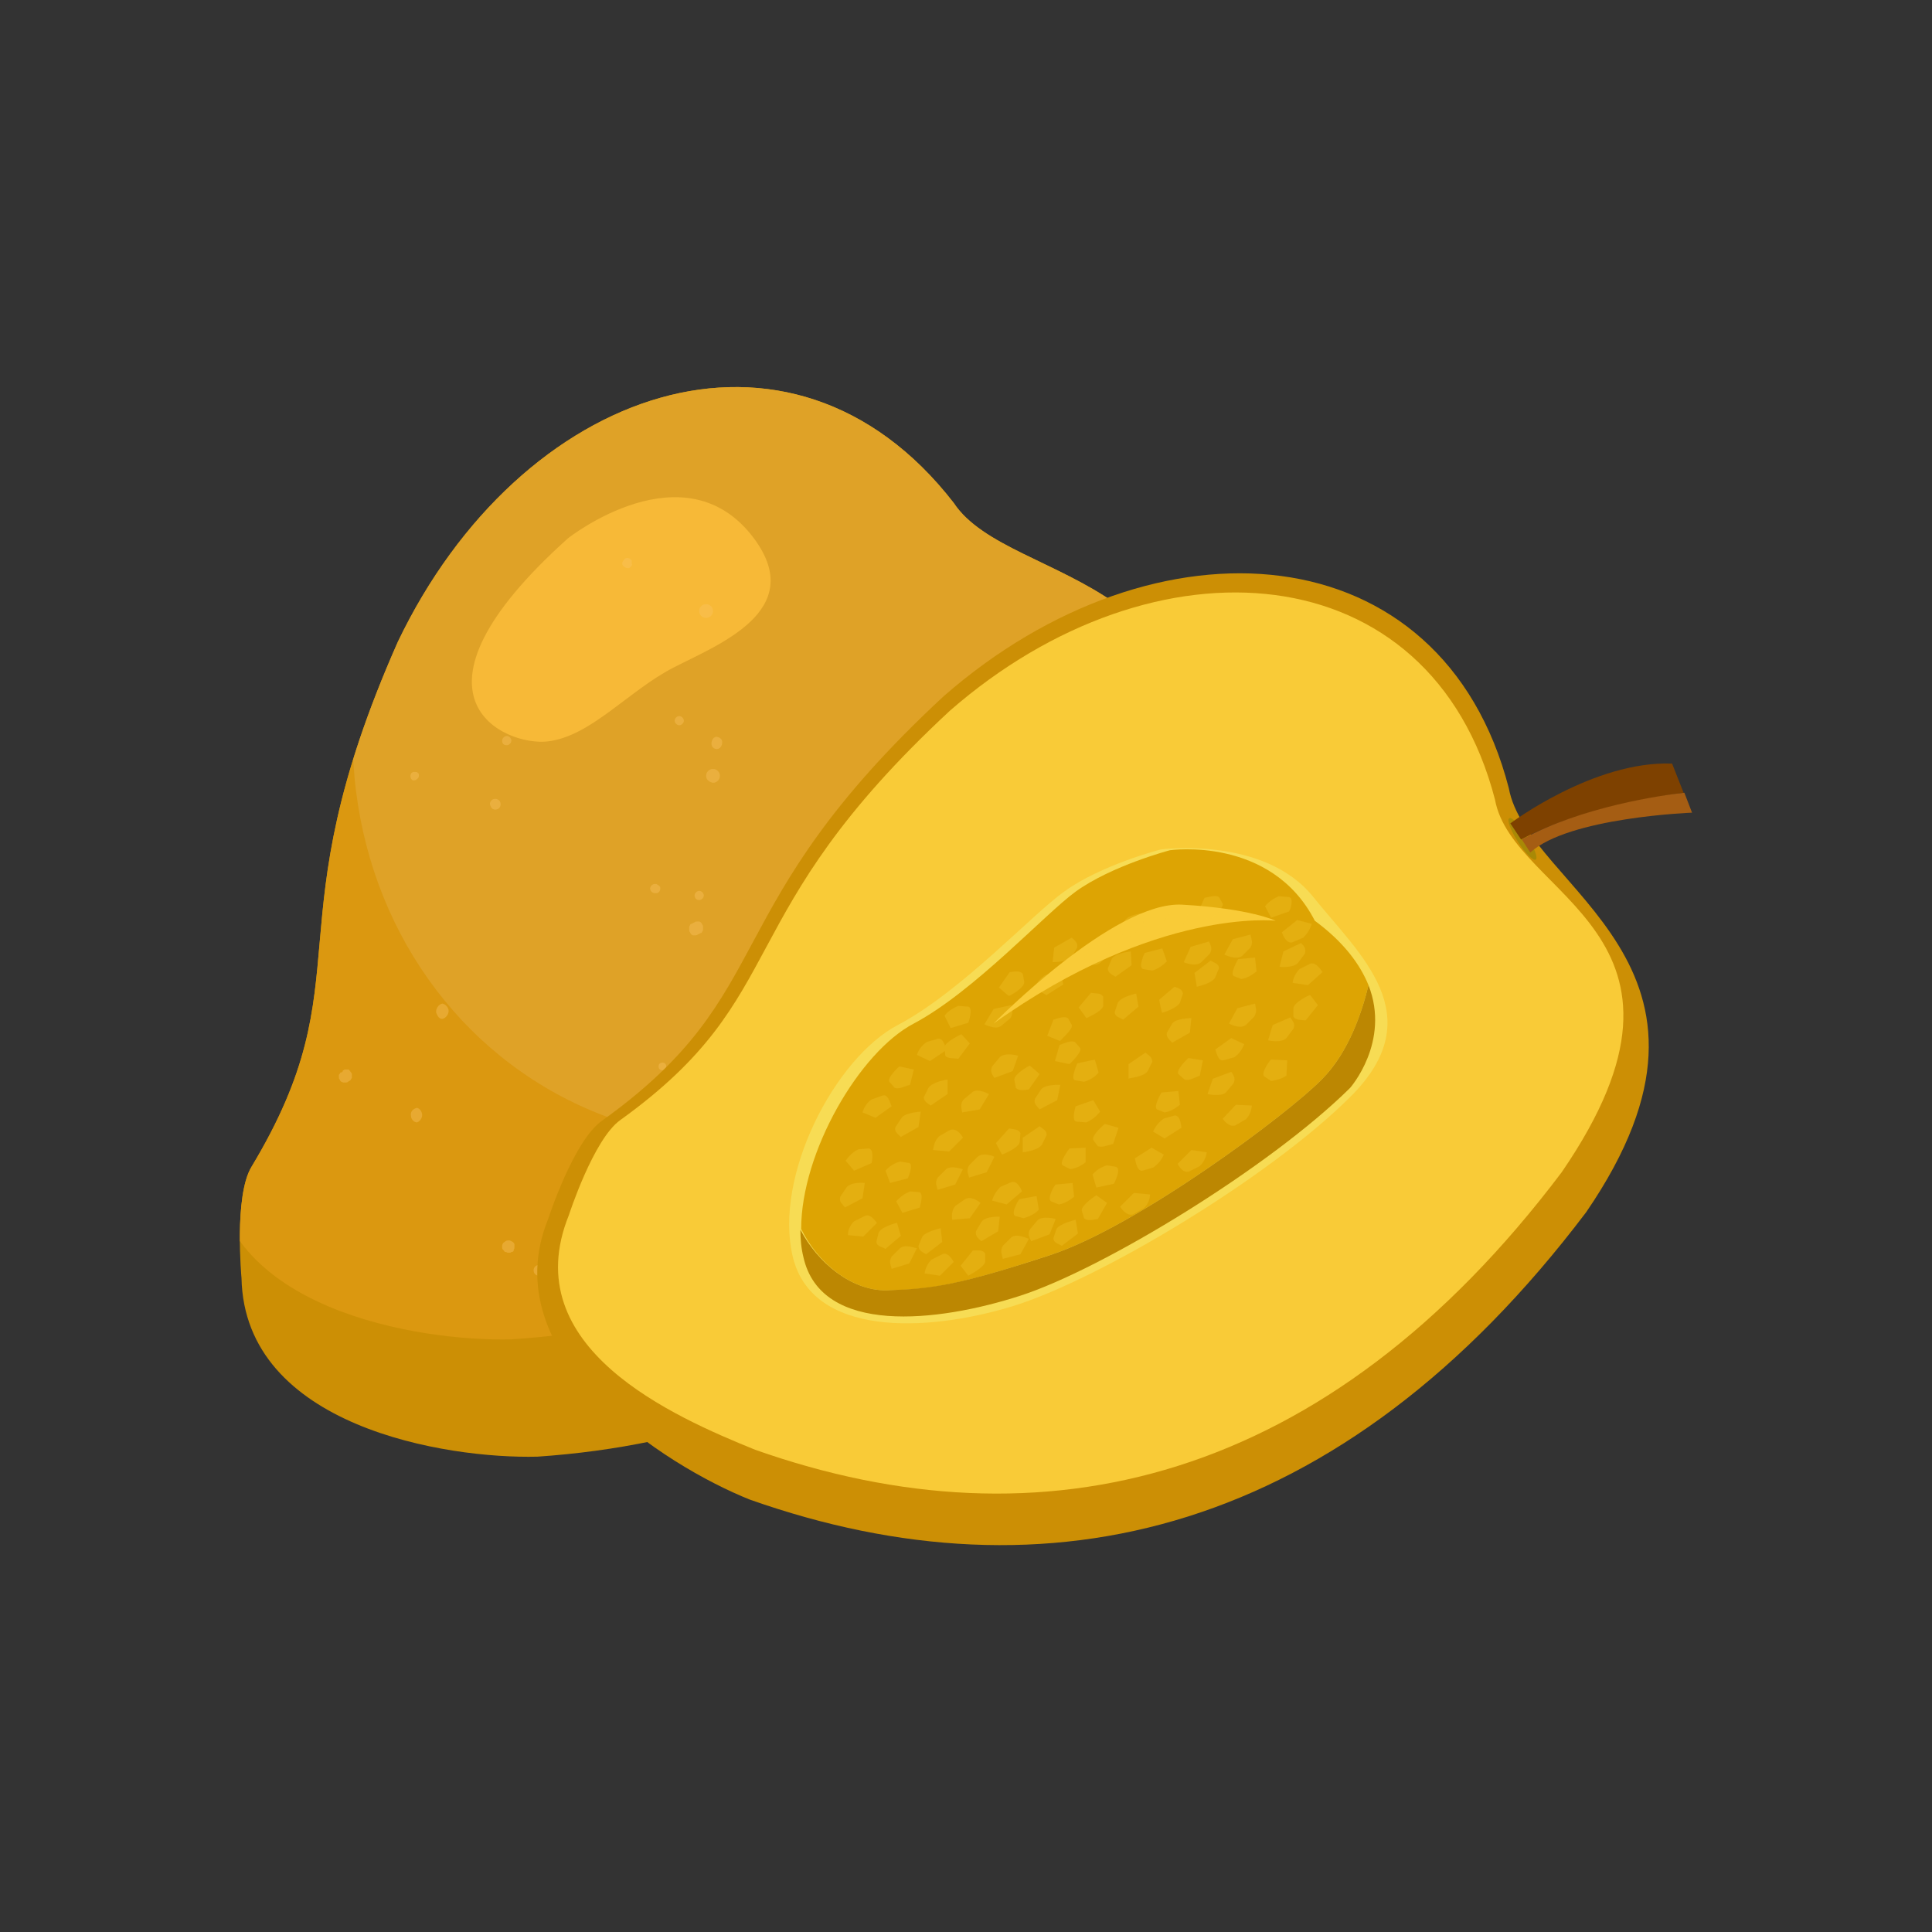 <?xml version="1.0" encoding="utf-8"?>
<!-- Generator: Adobe Illustrator 24.3.0, SVG Export Plug-In . SVG Version: 6.00 Build 0)  -->
<svg version="1.1" id="Layer_1" xmlns="http://www.w3.org/2000/svg" xmlns:xlink="http://www.w3.org/1999/xlink" x="0px" y="0px"
	 viewBox="0 0 252 252" style="enable-background:new 0 0 252 252;" xml:space="preserve">
<rect x="0" y="0" width="252" height="252" fill="#333333" stroke="none"/>
<style type="text/css">
	.st0{fill:#CC8F05;}
	.st1{clip-path:url(#SVGID_2_);}
	.st2{fill:#DB9810;}
	.st3{opacity:0.1;fill:#FFFFFF;enable-background:new    ;}
	.st4{fill:#F7B937;}
	.st5{opacity:0.4;}
	.st6{fill:#FAC461;}
	.st7{fill:#F9CB37;}
	.st8{opacity:0.28;fill:#4C7A0A;enable-background:new    ;}
	.st9{fill:#7E4100;}
	.st10{fill:#A55D13;}
	.st11{fill:#F7DC54;}
	.st12{fill:#DDA403;}
	.st13{fill:#BC8702;}
	.st14{opacity:0.26;}
</style>
<g>
	<g id="a1409089-7d29-4ef9-a0f5-b414f58cb609">
		<path class="st0" d="M124.4,65.6c7.4,11.2,38.7,8.3,31.1,46.8c-12.6,51.3-44.3,74.8-85.4,77.6c-11.9,0.3-38.2-3.9-38.6-23.3
			c0,0-1-10.7,1.3-14.5c15-24.9,2.4-30.8,19.1-68.5C67.8,50.5,103.1,38.1,124.4,65.6z"/>
		<g>
			<defs>
				<path id="SVGID_1_" d="M124.4,65.6c7.4,11.2,38.7,8.3,31.1,46.8c-12.6,51.3-44.3,74.8-85.4,77.6c-11.9,0.3-38.2-3.9-38.6-23.3
					c0,0-1-10.7,1.3-14.5c15-24.9,2.4-30.8,19.1-68.5C67.8,50.5,103.1,38.1,124.4,65.6z"/>
			</defs>
			<clipPath id="SVGID_2_">
				<use xlink:href="#SVGID_1_"  style="overflow:visible;"/>
			</clipPath>
			<g class="st1">
				<path class="st2" d="M121.3,49.6c7.4,11.2,39,8.3,31.3,47.1c-12.7,51.6-44.6,75.3-85.9,78c-12,0.3-38.5-3.9-38.9-23.4
					c0,0-1-10.8,1.3-14.6c15.1-25.1,2.4-31,19.2-68.9C64.4,34.4,99.9,22,121.3,49.6z"/>
				
					<ellipse transform="matrix(0.45 -0.893 0.893 0.45 -28.283 140.019)" class="st3" cx="99.6" cy="93" rx="56.6" ry="52.8"/>
			</g>
		</g>
		<path class="st4" d="M74.1,70.2c0,0,15.3-12.1,24.3,0.1c6.9,9.4-4.8,13.8-10.6,16.8s-10.7,8.9-16.3,9.6S50.9,91,74.1,70.2z"/>
		<g class="st5">
			<path class="st6" d="M44.4,139.9L44.4,139.9l0.5-0.3c-0.1,0-0.2,0-0.2,0.1L44.4,139.9c0,0-0.1,0.2-0.2,0.3v0.2
				c0,0.2,0,0.3,0.1,0.4l0.1,0.2c0.1,0.1,0.3,0.2,0.4,0.2c0.1,0,0.2,0,0.3,0c0.1,0,0.2,0,0.3-0.1c0.1-0.1,0.2-0.1,0.3-0.2
				c0.1-0.1,0.1-0.2,0.2-0.3c0-0.1,0-0.2,0-0.4c0-0.1,0-0.2-0.1-0.3c-0.1-0.1-0.1-0.2-0.2-0.2c-0.1-0.1-0.2-0.1-0.3-0.2
				c-0.1,0-0.2,0-0.2,0l0.6,0.2l0,0c-0.1-0.1-0.2-0.2-0.3-0.2c-0.1,0-0.2,0-0.3,0c-0.1,0-0.2,0-0.3,0.1
				C44.7,139.8,44.6,139.9,44.4,139.9L44.4,139.9z"/>
			<path class="st6" d="M54.4,146.4c0.5-0.2,0.8-0.8,0.6-1.3c-0.1-0.3-0.3-0.5-0.6-0.6c-0.5,0.1-0.9,0.5-0.8,1
				C53.6,146,54,146.4,54.4,146.4z"/>
			<path class="st6" d="M57.7,132.9c0.5-0.1,0.9-0.7,0.8-1.2c-0.1-0.4-0.4-0.7-0.8-0.8c-0.5,0.1-0.9,0.7-0.8,1.2
				C57.1,132.6,57.3,132.9,57.7,132.9z"/>
			<path class="st6" d="M66,163.3L66,163.3L66,163.3L66,163.3l0.2,0.1h0.2h0.1c0.1,0,0.1,0,0.2-0.1h0.1c0.1,0,0.1-0.1,0.2-0.1l0,0
				l0,0l0,0L67,163c0.1-0.1,0.1-0.2,0.1-0.3c0-0.1,0-0.1,0-0.2c0-0.1,0-0.1,0-0.2c0-0.1-0.1-0.2-0.2-0.3l-0.2-0.1l-0.2-0.1
				c-0.1,0-0.2,0-0.3,0c-0.1,0-0.3,0.1-0.4,0.2c-0.1,0.1-0.2,0.1-0.2,0.2l-0.1,0.2v0.2v0.2c0,0.1,0.1,0.2,0.2,0.3
				c0.1,0.1,0.1,0.2,0.2,0.2L66,163.3z"/>
			<path class="st6" d="M68.7,165.8L68.7,165.8L68.7,165.8z"/>
			<path class="st6" d="M70.3,166.4c0.4,0,0.7-0.3,0.7-0.7s-0.3-0.7-0.7-0.7s-0.7,0.3-0.7,0.7S69.9,166.4,70.3,166.4L70.3,166.4z"/>
			<path class="st6" d="M71.5,161.6c0.3,0,0.5-0.2,0.5-0.5s-0.2-0.5-0.5-0.5s-0.5,0.2-0.5,0.5S71.2,161.6,71.5,161.6L71.5,161.6z"/>
			<path class="st6" d="M75.6,167.4c0.5,0,0.9-0.4,0.9-0.9c0-0.5-0.4-0.9-0.9-0.9s-0.9,0.4-0.9,0.9C74.7,167,75.1,167.4,75.6,167.4z
				"/>
			<path class="st6" d="M85.6,115.3h-0.2c-0.3,0-0.6,0.3-0.6,0.6s0.3,0.6,0.6,0.6c0,0,0.1,0,0.1,0h0.2c0.3-0.1,0.5-0.4,0.4-0.8
				C86.1,115.6,85.8,115.4,85.6,115.3L85.6,115.3z"/>
			<path class="st6" d="M90.6,120.3l-0.2,0.1c-0.1,0-0.1,0.1-0.2,0.1c-0.1,0-0.2,0.1-0.2,0.2c-0.1,0.1-0.1,0.2-0.1,0.3
				c0,0.1,0,0.2,0,0.3c0,0.1,0,0.2,0.1,0.3l0.1,0.2c0.1,0.1,0.2,0.2,0.3,0.2h0.2c0.1,0,0.3,0,0.4-0.1l0.2-0.1l0.2-0.1
				c0.1,0,0.2-0.1,0.2-0.2c0.1-0.1,0.1-0.2,0.1-0.3c0-0.1,0-0.2,0-0.3c0-0.1,0-0.2-0.1-0.3l-0.1-0.2c-0.1-0.1-0.2-0.2-0.3-0.2H91
				C90.8,120.2,90.7,120.2,90.6,120.3L90.6,120.3z"/>
			<path class="st6" d="M91.2,117.4c0.3,0,0.6-0.3,0.6-0.6c0-0.3-0.3-0.6-0.6-0.6c-0.3,0-0.6,0.3-0.6,0.6
				C90.6,117.1,90.8,117.4,91.2,117.4z"/>
			<path class="st6" d="M98.5,89.7L98.5,89.7L98.5,89.7z"/>
			<path class="st6" d="M88.6,94.6c0.3,0,0.6-0.3,0.6-0.6c0-0.3-0.3-0.6-0.6-0.6c-0.3,0-0.6,0.3-0.6,0.6
				C88,94.3,88.3,94.6,88.6,94.6z"/>
			<path class="st6" d="M93,102.1c0.5,0,0.9-0.4,0.9-0.9c0-0.5-0.4-0.9-0.9-0.9c-0.5,0-0.9,0.4-0.9,0.9
				C92.1,101.7,92.5,102,93,102.1z"/>
			<path class="st6" d="M93.5,97.7c0.4,0,0.7-0.4,0.7-0.9c0-0.4-0.3-0.6-0.7-0.7c-0.4,0-0.7,0.4-0.7,0.9
				C92.8,97.4,93.1,97.7,93.5,97.7z"/>
			<path class="st6" d="M129.5,129.6c0.6,0,1-0.4,1-1s-0.4-1-1-1s-1,0.4-1,1S128.9,129.6,129.5,129.6z"/>
			<path class="st6" d="M134.8,120.7c0.5,0,0.9-0.4,0.9-0.9c0-0.5-0.4-0.9-0.9-0.9s-0.9,0.4-0.9,0.9
				C133.9,120.3,134.3,120.7,134.8,120.7z"/>
			<path class="st6" d="M117.6,127.9l0.1-0.3v-0.2v-0.1c0,0-0.1-0.1-0.1-0.1h-0.1h-0.1c0,0-0.1,0-0.1,0c0,0-0.1,0-0.1,0l-0.3,0.2
				c-0.1,0-0.1,0.1-0.2,0.2c0,0.1-0.1,0.2-0.1,0.3c0,0.1,0,0.2,0.1,0.3c0,0.1,0.1,0.1,0.1,0.1c0.1,0,0.1,0.1,0.2,0.1
				c0.1,0,0.2,0,0.3,0C117.5,128.3,117.6,128.1,117.6,127.9L117.6,127.9z"/>
			<path class="st6" d="M132.1,138.6c0.4,0,0.7-0.3,0.7-0.7c0-0.4-0.3-0.7-0.7-0.7s-0.7,0.3-0.7,0.7
				C131.4,138.3,131.7,138.6,132.1,138.6z"/>
			<path class="st6" d="M142.9,135.2v-0.3c0-0.1,0-0.2-0.1-0.2c0-0.1-0.1-0.1-0.1-0.1c0,0-0.1-0.1-0.2-0.1c-0.1,0-0.2,0-0.2,0
				l-0.3,0.1l-0.2,0.1l-0.1,0.1l-0.1,0.1l-0.1,0.2v0.2v0.2l0.1,0.2c0,0.1,0.1,0.2,0.2,0.2c0,0,0.1,0.1,0.1,0.1c0.1,0,0.1,0,0.2,0.1
				h0.2c0.1,0,0.1,0,0.2-0.1c0.1,0,0.1-0.1,0.2-0.1c0.1,0,0.1-0.1,0.1-0.1c0.1,0,0.1-0.1,0.1-0.2
				C142.9,135.4,142.9,135.3,142.9,135.2L142.9,135.2z"/>
			<path class="st6" d="M123,136.6c0.3,0,0.5-0.3,0.5-0.6c0-0.2-0.2-0.4-0.5-0.5c-0.3,0-0.5,0.3-0.5,0.6
				C122.6,136.4,122.8,136.6,123,136.6z"/>
			<path class="st6" d="M86.4,139.6c0.3,0,0.5-0.2,0.5-0.5s-0.2-0.5-0.5-0.5l0,0c-0.3,0-0.5,0.2-0.5,0.5S86.1,139.6,86.4,139.6z"/>
			<path class="st6" d="M102.6,151.5c0.3-0.1,0.5-0.3,0.4-0.6c0-0.2-0.2-0.4-0.4-0.4c-0.3,0.1-0.5,0.3-0.4,0.6
				C102.3,151.3,102.4,151.4,102.6,151.5z"/>
			<path class="st6" d="M113.4,165.2c0.3,0,0.6-0.3,0.5-0.7c0-0.3-0.3-0.5-0.5-0.5c-0.3,0-0.6,0.3-0.5,0.7
				C112.9,164.9,113.1,165.1,113.4,165.2z"/>
			<path class="st6" d="M116.9,153.1c0.4,0,0.7-0.4,0.7-0.9c0-0.4-0.3-0.6-0.7-0.7c-0.4,0-0.7,0.4-0.7,0.9
				C116.3,152.8,116.6,153.1,116.9,153.1z"/>
			<path class="st6" d="M54.3,100.7h-0.1c-1-0.2-0.8,1.5,0.1,1l0.1-0.1c0.2-0.1,0.3-0.4,0.2-0.7C54.5,100.8,54.4,100.7,54.3,100.7
				L54.3,100.7z"/>
			<path class="st6" d="M64.6,105.6c0.4,0,0.7-0.3,0.7-0.7c0-0.4-0.3-0.7-0.7-0.7c-0.4,0-0.7,0.3-0.7,0.7
				C64,105.3,64.2,105.6,64.6,105.6z"/>
			<path class="st6" d="M66.1,97.2c0.3,0,0.6-0.3,0.6-0.6c0-0.3-0.3-0.6-0.6-0.6c-0.3,0-0.6,0.3-0.6,0.6
				C65.5,97,65.7,97.2,66.1,97.2z"/>
			<path class="st6" d="M82.4,73.5L82.4,73.5L82.4,73.5L82.4,73.5c0-0.1,0-0.2,0-0.3c0,0,0-0.1,0-0.1l0,0l0,0l0,0l-0.1-0.1
				c-0.3-0.3-0.7-0.3-0.9,0c-0.1,0.1-0.1,0.2-0.2,0.3c-0.1,0.2,0,0.5,0.2,0.6c0.2,0.2,0.4,0.2,0.6,0.2c0.1,0,0.2-0.1,0.3-0.2
				C82.4,73.8,82.5,73.7,82.4,73.5L82.4,73.5z"/>
			<path class="st6" d="M92.1,80.6c0.5,0,0.9-0.4,0.9-0.9c0-0.5-0.4-0.9-0.9-0.9c-0.5,0-0.9,0.4-0.9,0.9
				C91.2,80.2,91.6,80.6,92.1,80.6z"/>
			<path class="st6" d="M148.6,99.4"/>
			<path class="st6" d="M148.1,112.4c0.7,0,1.3-0.6,1.3-1.3c0-0.7-0.6-1.3-1.3-1.3c-0.7,0-1.3,0.6-1.3,1.3
				C146.9,111.8,147.4,112.4,148.1,112.4z"/>
			<path class="st6" d="M151.4,116.8c0.6,0,1-0.4,1-1s-0.4-1-1-1s-1,0.4-1,1S150.8,116.8,151.4,116.8z"/>
			<path class="st6" d="M152.8,111.9"/>
		</g>
		<path class="st0" d="M196.8,102.8c2.4,13.2,32.3,22.9,10.1,55.3c-31.9,42.2-70.3,51.2-109.1,37.5c-11-4.4-33.6-18.7-26.3-36.6
			c0,0,3.3-10.2,7-12.8c23.6-16.9,14.4-27.4,44.6-55.4C150.8,66.6,188.1,69.2,196.8,102.8z"/>
		<path class="st7" d="M195,104.3c2.3,12.7,30.1,17.4,8.7,48.6c-30.7,40.7-67.8,49.4-105.2,36.2c-10.6-4.3-31.3-13.3-24.3-30.6
			c0,0,3.2-9.9,6.7-12.4c22.8-16.4,13.9-26.4,43-53.4C150.6,69.4,186.6,71.9,195,104.3z"/>
		
			<ellipse transform="matrix(0.842 -0.54 0.54 0.842 -27.632 124.504)" class="st8" cx="198.5" cy="109.4" rx="0.7" ry="3.2"/>
		<path class="st9" d="M218.1,99.6c-10.2-0.4-21.1,7.8-21.1,7.8l1.4,2.1c7.9-4.2,18.5-5.7,21.2-6.1L218.1,99.6z"/>
		<path class="st10" d="M219.7,103.4c-2.8,0.3-13.4,1.8-21.2,6.1l1.1,1.7c5-4.6,21.1-5.2,21.1-5.2L219.7,103.4z"/>
		<path class="st11" d="M151.4,110.8c0,0,13.5-1.8,19.9,6.2c6,7.5,15.5,15.4,4.9,26s-33,24-44.2,27.4s-26.1,4-28.6-6.5
			s5.5-25.9,13.7-30.2s17.6-14.5,21.7-17.4C143.6,112.8,151.4,110.8,151.4,110.8z"/>
		<path class="st12" d="M115.7,168.3c5.9-0.1,9.4-0.7,21.3-4.6c11.3-3.7,31-18.4,35.4-22.9c3.6-3.6,5.3-9,6.1-12.3
			c-1.1-2.7-3.2-5.6-7-8.4c-5.7-11.1-18.9-9.2-18.9-9.2s-7.6,2-12.3,5.4c-4,2.9-13.2,13-21.1,17.2c-7.1,3.7-14.7,16.8-14.7,26.8
			C106.6,164.6,111,168.4,115.7,168.3z"/>
		<path class="st13" d="M178.5,128.5c-0.8,3.3-2.5,8.7-6.1,12.3c-4.4,4.5-24.1,19.2-35.4,22.9c-11.9,3.9-15.3,4.4-21.3,4.6
			c-4.7,0.1-9.1-3.7-11.3-7.9c0,1.2,0.1,2.4,0.4,3.6c2.3,10.2,17.5,8.5,28.3,5s32.6-16.8,43-27.1
			C176.1,141.9,181.4,135.9,178.5,128.5z"/>
		<path class="st7" d="M129.6,133.5c0,0,15.7-16,24.6-15.5s12.2,2.1,12.2,2.1S150.9,118.3,129.6,133.5z"/>
		<g class="st14">
			<path class="st7" d="M152.9,133.5l-0.7,1.2c-0.1,0.6,0.3,0.9,0.7,1.3l2.3-1.3c0,0,0.2-1.9,0.2-1.9S153.4,132.8,152.9,133.5z"/>
			<path class="st7" d="M127.5,150.9l-1.1,1.1c-0.4,0.7-0.1,1.1,0,1.6l2.3-0.7l1-2C129.8,150.9,128.3,150.2,127.5,150.9z"/>
			<path class="st7" d="M149,152.7l1.4-0.4c0.6-0.4,1.1-1,1.4-1.7l-1.6-0.9l-2.2,1.4C148.1,151.1,148.2,152.8,149,152.7z"/>
			<path class="st7" d="M167.8,135.4l0.9-1.2c0.3-0.7-0.1-1-0.4-1.5l-2.3,1c0,0-0.6,2-0.6,2S167.1,136.1,167.8,135.4z"/>
			<path class="st7" d="M123.9,147.4l-1.4,0.8c-0.5,0.5-0.7,1.1-0.8,1.8l2.1,0.2l1.8-1.8C125.6,148.3,124.8,147,123.9,147.4z"/>
			<path class="st7" d="M140.4,146.3l1.3,0.1c0.7-0.3,1.3-0.8,1.8-1.4l-0.9-1.5l-2.3,0.8C140.3,144.3,139.7,146.2,140.4,146.3z"/>
			<path class="st7" d="M159.9,142.5l1-1.2c0.3-0.7,0-1-0.3-1.5l-2.4,0.9l-0.7,2C157.5,142.7,159.2,143.1,159.9,142.5z"/>
			<path class="st7" d="M125.9,156.4l-1.3,0.9c-0.4,0.5-0.5,1.1-0.4,1.8l2.3-0.2c0,0,1.4-2,1.4-2S126.7,155.9,125.9,156.4z"/>
			<path class="st7" d="M162.5,133.7l1.1-1.1c0.4-0.7,0.2-1.1,0.1-1.7l-2.3,0.6c0,0-1.1,2-1.1,2S161.7,134.3,162.5,133.7z"/>
			<path class="st7" d="M140.2,140.9l1.2,0.2c0.7-0.2,1.4-0.6,1.9-1.2l-0.5-1.7l-2.3,0.5C140.5,138.8,139.6,140.7,140.2,140.9z"/>
			<path class="st7" d="M126.3,131.3l-1.3-0.1c-0.7,0.3-1.4,0.7-1.8,1.3l0.8,1.6c0,0,2.3-0.7,2.3-0.7S127,131.5,126.3,131.3z"/>
			<path class="st7" d="M152.9,121.6l1.3-0.8c0.4-0.5,0.7-1.1,0.7-1.8h-2.1l-1.7,1.9C151.1,120.8,152,122,152.9,121.6z"/>
			<path class="st7" d="M132.3,140.8l0.2,1.1c0.4,0.4,1,0.3,1.7,0.2l1.4-2c0,0-1.2-1.1-1.3-1.1S132.3,140.1,132.3,140.8z"/>
			<path class="st7" d="M145.8,130.8l-0.4,1.2c0,0.6,0.6,0.7,1.1,1l2-1.7c0,0-0.3-1.7-0.3-1.7S146.2,130,145.8,130.8z"/>
			<path class="st7" d="M164.9,140.4l0.9,0.6c0.7-0.1,1.4-0.3,2-0.7l0.1-2l-2.1-0.1C165.8,138.1,164.4,139.9,164.9,140.4z"/>
			<path class="st7" d="M115.1,142.9l-1.4,0.5c-0.6,0.4-1,1-1.2,1.7l1.7,0.7l2.1-1.5C116.2,144.2,115.9,142.6,115.1,142.9z"/>
			<path class="st7" d="M137.8,160.3l-0.4,1.2c0,0.6,0.6,0.7,1.1,1l2.1-1.6c0,0-0.3-1.8-0.3-1.8S138.2,159.6,137.8,160.3z"/>
			<path class="st7" d="M119.9,155.5l-1.2-0.1c-0.7,0.3-1.3,0.7-1.8,1.3l0.8,1.5l2.3-0.7C119.9,157.5,120.6,155.7,119.9,155.5z"/>
			<path class="st7" d="M156.7,125.5l1.1-1.1c0.4-0.7,0.1-1.1-0.1-1.6l-2.4,0.7c0,0-0.9,2-0.9,2S155.9,126.2,156.7,125.5z"/>
			<path class="st7" d="M128,159.4l-0.7,1.2c-0.1,0.7,0.3,0.9,0.7,1.3l2.2-1.3c0,0,0.2-1.9,0.2-1.9S128.5,158.6,128,159.4z"/>
			<path class="st7" d="M133.6,128.1l-0.2-1.1c-0.4-0.4-1-0.3-1.7-0.2l-1.4,2c0,0,1.2,1.1,1.3,1.1S133.6,128.9,133.6,128.1z"/>
			<path class="st7" d="M150.9,144.7l1,0.4c0.7-0.1,1.4-0.5,2-1l-0.2-1.8l-2.2,0.2C151.5,142.5,150.4,144.3,150.9,144.7z"/>
			<path class="st7" d="M118.6,151.7l-1.2-0.2c-0.7,0.2-1.4,0.6-1.9,1.2l0.6,1.6l2.3-0.6C118.4,153.8,119.2,151.9,118.6,151.7z"/>
			<path class="st7" d="M162,124.7l1.1-1.1c0.4-0.7,0.1-1.1,0-1.7l-2.3,0.6c0,0-1.1,2-1.1,2S161.2,125.3,162,124.7z"/>
			<path class="st7" d="M143.9,131.2V130c-0.3-0.5-0.9-0.4-1.6-0.5l-1.6,1.9c0,0,1,1.4,1,1.4S143.8,131.9,143.9,131.2z"/>
			<path class="st7" d="M141.1,157.9l0.3,1c0.4,0.4,1.1,0.2,1.8,0.1l1.2-2.1c0,0-1.4-1-1.4-1S141,157.2,141.1,157.9z"/>
			<path class="st7" d="M139.8,133.7l-0.5-0.9c-0.5-0.3-1.2,0-1.9,0.2l-0.8,2.1l1.7,0.7C138.1,135.8,140,134.3,139.8,133.7z"/>
			<path class="st7" d="M142.6,148.7l0.6,0.8c0.6,0.2,1.2-0.1,2-0.3l0.7-2.1c0,0-1.8-0.5-1.8-0.5S142.3,148.1,142.6,148.7z"/>
			<path class="st7" d="M140.9,136.7l-0.7-0.8c-0.6-0.2-1.2,0.1-2,0.4l-0.6,2.1c0,0,1.9,0.4,1.9,0.4S141.2,137.2,140.9,136.7z"/>
			<path class="st7" d="M153.2,145.5l-1.4,0.4c-0.6,0.4-1.1,1-1.4,1.7l1.5,0.9l2.2-1.4C154.1,147.1,154,145.4,153.2,145.5z"/>
			<path class="st7" d="M170.9,125.7l-1.4,0.7c-0.5,0.5-0.8,1.1-0.9,1.8l2,0.3c0,0,1.9-1.7,1.9-1.7S171.7,125.4,170.9,125.7z"/>
			<path class="st7" d="M168.7,131.5v1.1c0.3,0.5,0.9,0.4,1.6,0.5l1.6-2l-1-1.3C170.9,129.7,168.8,130.7,168.7,131.5z"/>
			<path class="st7" d="M168.1,117l-1.3-0.1c-0.7,0.3-1.3,0.7-1.8,1.3l0.8,1.5l2.3-0.8C168.2,119,168.9,117.1,168.1,117z"/>
			<path class="st7" d="M131.9,161.4l-1.1,1.1c-0.4,0.7-0.1,1.1,0,1.7l2.3-0.6c0,0,1.1-2,1.1-2S132.6,160.8,131.9,161.4z"/>
			<path class="st7" d="M149.7,139.7l0.6-1.2c0-0.6-0.4-0.8-0.9-1.2l-2.2,1.5v1.9C147.2,140.6,149.2,140.5,149.7,139.7z"/>
			<path class="st7" d="M128.5,164.6v-1.1c-0.3-0.5-0.9-0.4-1.6-0.4l-1.6,2c0,0,1,1.3,1,1.3S128.4,165.3,128.5,164.6z"/>
			<path class="st7" d="M122.9,163.6l-1.4,0.7c-0.5,0.5-0.8,1.1-0.9,1.8l2,0.3c0,0,1.8-1.8,1.8-1.8S123.7,163.2,122.9,163.6z"/>
			<path class="st7" d="M133,149l0.1-1.2c-0.2-0.5-0.8-0.5-1.5-0.6l-1.7,1.9c0,0,0.8,1.5,0.8,1.5S132.8,149.8,133,149z"/>
			<path class="st7" d="M120.3,161.3l-0.5,1.2c0,0.6,0.5,0.8,1,1.1l2.1-1.6c0,0-0.2-1.8-0.2-1.8S120.8,160.6,120.3,161.3z"/>
			<path class="st7" d="M135.9,149.3l0.6-1.2c0.1-0.6-0.4-0.8-0.9-1.2l-2.2,1.5v1.9C133.4,150.3,135.4,150.1,135.9,149.3z"/>
			<path class="st7" d="M123.4,152.5l-1.1,1.1c-0.4,0.7-0.1,1.1,0,1.6l2.3-0.7l1-2C125.7,152.6,124.2,151.9,123.4,152.5z"/>
			<path class="st7" d="M143.5,125.6l1.1-1.1c0.4-0.7,0.1-1.1-0.1-1.6l-2.4,0.7l-0.9,2C141.2,125.5,142.8,126.2,143.5,125.6z"/>
			<path class="st7" d="M110.4,154.9l-0.8,1.2c-0.2,0.7,0.3,0.9,0.6,1.4l2.3-1.2c0,0,0.3-2,0.3-2S111,154.1,110.4,154.9z"/>
			<path class="st7" d="M113.3,149.8l-1.3,0.1c-0.7,0.3-1.3,0.9-1.7,1.5l1.1,1.3l2.3-1C113.7,151.7,114.1,149.9,113.3,149.8z"/>
			<path class="st7" d="M160.9,127.3l1,0.4c0.7-0.1,1.4-0.5,2-1l-0.2-1.8l-2.2,0.2C161.5,125.1,160.4,127,160.9,127.3z"/>
			<path class="st7" d="M117.4,162.8l-1.1,1.1c-0.4,0.7-0.1,1.1,0,1.6l2.3-0.7l1-2C119.6,162.9,118.1,162.2,117.4,162.8z"/>
			<path class="st7" d="M153.7,140.1l0.8,0.7c0.6,0.2,1.2-0.2,2-0.5l0.4-2c0,0-1.9-0.3-1.9-0.3S153.3,139.6,153.7,140.1z"/>
			<path class="st7" d="M112.8,158.6l-1.4,0.7c-0.5,0.5-0.8,1.1-0.8,1.8l2,0.2l1.8-1.8C114.3,159.5,113.6,158.2,112.8,158.6z"/>
			<path class="st7" d="M149.1,126.4l1.2,0.2c0.7-0.2,1.4-0.7,1.9-1.2l-0.6-1.7l-2.3,0.6C149.3,124.3,148.4,126.2,149.1,126.4z"/>
			<path class="st7" d="M135.8,142.1l-0.8,1.2c-0.2,0.7,0.2,0.9,0.6,1.4l2.3-1.2c0,0,0.4-2,0.4-2S136.3,141.4,135.8,142.1z"/>
			<path class="st7" d="M116,141.1l0.7,0.8c0.6,0.2,1.2-0.2,2-0.4l0.5-2c0,0-1.9-0.4-1.9-0.4S115.7,140.5,116,141.1z"/>
			<path class="st7" d="M123.2,136.6l0.1,1.1c0.3,0.4,1,0.3,1.7,0.4l1.5-2c0,0-1.1-1.2-1.1-1.2S123.2,135.9,123.2,136.6z"/>
			<path class="st7" d="M122.3,135.5l-1.4,0.4c-0.6,0.4-1.1,1-1.3,1.7l1.7,0.8l2.1-1.4C123.4,137,123.2,135.3,122.3,135.5z"/>
			<path class="st7" d="M130.6,133.8l1.2-1c0.4-0.7,0.2-1.1,0.1-1.7l-2.3,0.5c0,0-1.2,2-1.2,2S129.9,134.4,130.6,133.8z"/>
			<path class="st7" d="M121.1,141.9l-0.6,1.2c0,0.6,0.5,0.8,0.9,1.1l2.2-1.5c0,0,0-1.9,0-1.9S121.6,141.1,121.1,141.9z"/>
			<path class="st7" d="M139.8,124.8l0.7-1.2c0.1-0.7-0.3-0.9-0.7-1.3l-2.3,1.3c0,0-0.2,1.9-0.2,1.9S139.3,125.5,139.8,124.8z"/>
			<path class="st7" d="M159.6,138.3l1.4-0.4c0.6-0.4,1-1,1.3-1.7l-1.7-0.8l-2.1,1.5C158.6,136.9,158.8,138.5,159.6,138.3z"/>
			<path class="st7" d="M135.3,159.2l-1,1.2c-0.3,0.7,0,1,0.2,1.5l2.4-0.9c0,0,0.8-2,0.8-2S136,158.5,135.3,159.2z"/>
			<path class="st7" d="M147.8,158.4l1.4-0.8c0.5-0.5,0.8-1.1,0.8-1.8l-2.1-0.2c0,0-1.8,1.8-1.8,1.8S146.9,158.7,147.8,158.4z"/>
			<path class="st7" d="M145.6,152.2l-1.2-0.2c-0.7,0.2-1.4,0.6-1.9,1.2l0.5,1.7c0,0,2.3-0.5,2.3-0.5S146.3,152.5,145.6,152.2z"/>
			<path class="st7" d="M131.9,154.2l-1.4,0.6c-0.5,0.5-0.9,1.1-1.1,1.8l1.9,0.5l2-1.7C133.3,155.4,132.8,153.9,131.9,154.2z"/>
			<path class="st7" d="M155.1,152.8l1.4-0.7c0.5-0.5,0.8-1.1,0.9-1.8l-2-0.3l-1.8,1.8C153.6,151.8,154.2,153.1,155.1,152.8z"/>
			<path class="st7" d="M145,125.1l-0.5,1.2c0,0.6,0.5,0.8,1,1.1l2.1-1.5c0,0-0.1-1.8-0.1-1.8S145.4,124.3,145,125.1z"/>
			<path class="st7" d="M146.7,120.1l-0.6,1.2c0,0.6,0.5,0.8,1,1.1l2.1-1.5c0,0-0.1-1.8-0.1-1.8S147.1,119.3,146.7,120.1z"/>
			<path class="st7" d="M168.6,122.9l1.4-0.6c0.5-0.5,0.9-1.1,1.1-1.8l-1.9-0.5c0,0-2,1.6-2,1.6S167.7,123.2,168.6,122.9z"/>
			<path class="st7" d="M117.6,145.8l-0.8,1.2c-0.2,0.6,0.3,0.9,0.7,1.3l2.3-1.3c0,0,0.3-2,0.3-2S118.1,145.1,117.6,145.8z"/>
			<path class="st7" d="M132.4,158.6l1.1,0.3c0.7-0.2,1.4-0.5,2-1.1l-0.3-1.8l-2.2,0.4C132.9,156.4,131.8,158.2,132.4,158.6z"/>
			<path class="st7" d="M169.3,125.6l0.9-1.2c0.2-0.7-0.1-1-0.5-1.4l-2.3,1.1c0,0-0.5,2-0.5,2S168.7,126.3,169.3,125.6z"/>
			<path class="st7" d="M137.7,126.8l-1.4,0.4c-0.6,0.4-1.1,1-1.4,1.7l1.6,0.9l2.2-1.4C138.6,128.3,138.5,126.7,137.7,126.8z"/>
			<path class="st7" d="M114.6,160.8l-0.3,1.2c0.1,0.6,0.7,0.6,1.2,0.9l2-1.7c0,0-0.5-1.7-0.5-1.7S114.9,160,114.6,160.8z"/>
			<path class="st7" d="M161.1,146.8l1.4-0.8c0.5-0.5,0.7-1.1,0.8-1.8l-2.1-0.1l-1.7,1.8C159.4,145.9,160.3,147.1,161.1,146.8z"/>
			<path class="st7" d="M159.5,117.9L159,117c-0.5-0.3-1.2,0-1.9,0.1l-0.9,2.1l1.6,0.8C157.8,120,159.6,118.5,159.5,117.9z"/>
			<path class="st7" d="M130.4,137.9l-1,1.2c-0.3,0.7,0,1,0.3,1.5l2.4-0.9c0,0,0.7-2,0.7-2S131.1,137.2,130.4,137.9z"/>
			<path class="st7" d="M138.6,152l1,0.5c0.7-0.1,1.4-0.4,2-0.9v-1.9l-2.1,0.1C139.5,149.8,138.1,151.6,138.6,152z"/>
			<path class="st7" d="M158.5,127.5l0.5-1.2c0-0.6-0.6-0.7-1.1-1l-2.1,1.6c0,0,0.3,1.8,0.3,1.8S158.1,128.3,158.5,127.5z"/>
			<path class="st7" d="M126.9,142.4l-1.2,1c-0.5,0.6-0.3,1.1-0.2,1.7l2.3-0.4l1.2-2C129.1,142.8,127.7,141.9,126.9,142.4z"/>
			<path class="st7" d="M137.1,156.7l1,0.4c0.7-0.1,1.4-0.5,2-1l-0.2-1.8l-2.2,0.2C137.6,154.5,136.5,156.3,137.1,156.7z"/>
			<path class="st7" d="M153.9,130.8l0.4-1.2c-0.1-0.6-0.6-0.7-1.1-0.9l-2,1.7c0,0,0.3,1.7,0.4,1.7S153.5,131.5,153.9,130.8z"/>
		</g>
	</g>
</g>
</svg>
